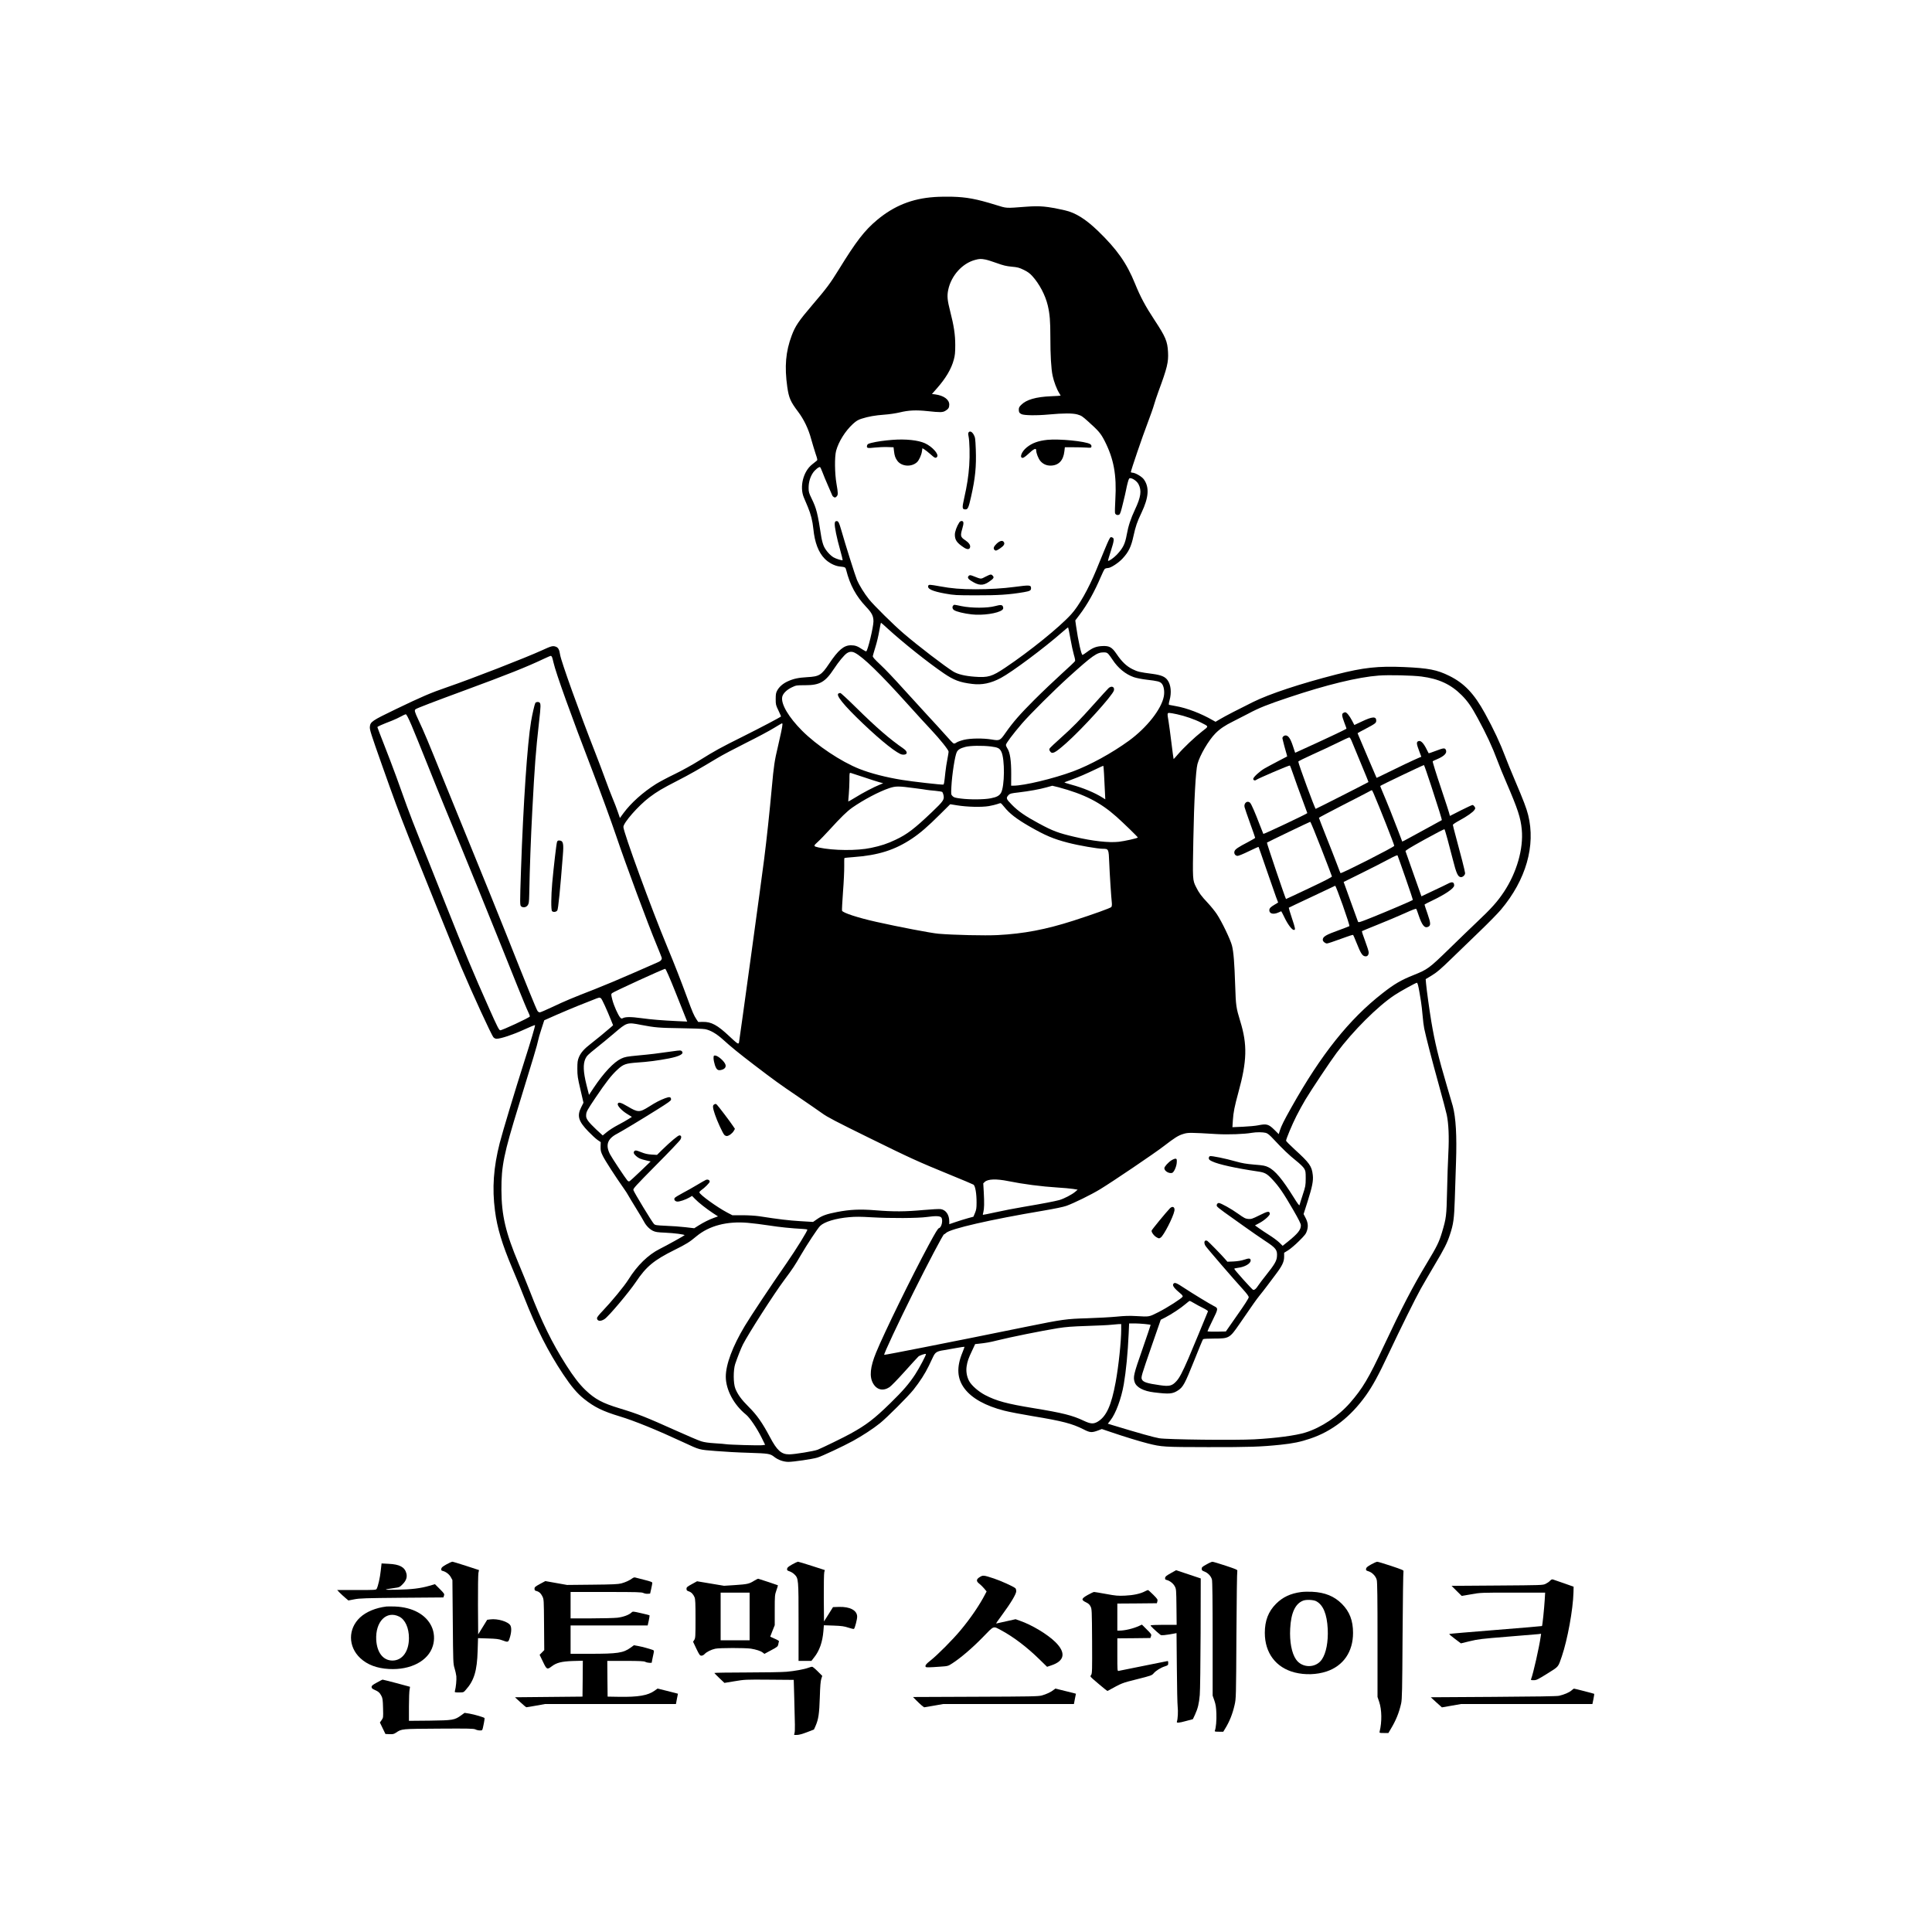 <?xml version="1.0" standalone="no"?>
<!DOCTYPE svg PUBLIC "-//W3C//DTD SVG 20010904//EN"
 "http://www.w3.org/TR/2001/REC-SVG-20010904/DTD/svg10.dtd">
<svg version="1.0" xmlns="http://www.w3.org/2000/svg"
 width="3000pt" height="3000pt" viewBox="0 0 3000 3000"
 preserveAspectRatio="xMidYMid meet">

<g transform="translate(0,3000) scale(0.1,-0.1)"
fill="#000000" stroke="none">
<path d="M14505 26940 c-344 -24 -622 -136 -885 -355 -196 -164 -325 -331
-595 -770 -138 -223 -186 -287 -413 -553 -211 -247 -263 -325 -318 -471 -94
-250 -114 -483 -69 -801 25 -170 49 -226 169 -385 88 -117 159 -263 201 -420
20 -71 51 -174 69 -229 31 -90 32 -99 17 -111 -9 -7 -41 -33 -71 -57 -138
-109 -197 -348 -128 -513 14 -33 42 -99 62 -147 47 -113 73 -215 86 -343 21
-210 79 -362 175 -460 61 -63 154 -112 230 -121 92 -10 93 -11 105 -57 59
-233 153 -405 310 -571 89 -94 113 -142 113 -226 -1 -88 -87 -449 -112 -464
-4 -3 -31 11 -60 30 -75 51 -112 64 -178 64 -110 0 -196 -73 -340 -288 -118
-176 -152 -197 -338 -207 -139 -8 -214 -24 -305 -66 -74 -34 -132 -85 -163
-144 -18 -32 -22 -57 -22 -130 0 -86 2 -94 43 -179 23 -49 41 -90 40 -91 -18
-17 -319 -175 -573 -302 -379 -189 -451 -229 -695 -381 -103 -65 -273 -159
-385 -213 -110 -53 -239 -122 -287 -152 -206 -130 -388 -293 -508 -455 l-54
-74 -32 94 c-17 51 -54 147 -82 213 -28 67 -80 202 -115 300 -36 99 -106 286
-157 415 -242 616 -526 1409 -542 1510 -13 86 -30 116 -72 130 -44 14 -67 8
-206 -56 -263 -120 -1088 -441 -1475 -574 -262 -90 -396 -148 -805 -345 -365
-176 -390 -193 -397 -272 -4 -43 17 -109 190 -598 193 -545 246 -688 410
-1105 139 -354 740 -1842 815 -2020 187 -440 473 -1063 505 -1098 11 -12 32
-22 46 -22 66 0 255 63 421 139 96 44 176 77 178 73 4 -13 -62 -237 -166 -562
-146 -458 -337 -1092 -382 -1267 -97 -382 -120 -701 -74 -1053 34 -267 110
-518 269 -895 54 -126 135 -324 180 -440 198 -503 374 -850 610 -1205 124
-186 217 -297 324 -382 162 -129 289 -191 556 -272 223 -67 579 -212 985 -401
261 -121 237 -115 500 -136 129 -11 363 -24 520 -28 304 -10 329 -13 393 -64
62 -48 143 -76 218 -77 79 0 373 43 449 66 72 21 404 177 556 260 148 82 314
190 419 275 108 87 435 414 519 519 100 126 181 252 238 370 27 58 60 125 71
149 31 63 59 80 162 95 50 8 141 24 204 36 62 11 115 19 117 17 2 -2 -12 -41
-31 -88 -95 -230 -84 -407 33 -562 115 -151 323 -267 616 -342 74 -19 272 -57
441 -85 462 -76 614 -116 790 -205 101 -52 127 -54 227 -17 l57 22 148 -50
c196 -67 444 -143 568 -174 216 -54 241 -56 935 -57 641 -1 817 5 1125 37 192
20 309 44 459 95 337 112 625 335 863 667 106 148 199 319 354 649 185 392
417 861 499 1008 34 61 129 224 211 363 159 267 199 346 243 479 55 164 66
248 76 548 5 154 14 415 19 580 14 410 -2 687 -50 870 -6 22 -47 162 -91 310
-134 454 -188 679 -243 1005 -28 169 -72 484 -81 585 l-6 71 96 58 c79 48 134
95 304 260 114 110 315 305 446 431 132 127 277 275 323 330 389 462 541 995
422 1470 -27 107 -70 220 -204 535 -62 146 -129 310 -149 365 -79 210 -183
434 -319 680 -168 306 -320 465 -552 580 -192 95 -322 120 -704 137 -403 17
-628 -7 -1051 -115 -564 -145 -1031 -299 -1295 -429 -207 -102 -439 -222 -505
-262 l-75 -44 -43 24 c-181 105 -403 190 -572 219 -52 9 -100 18 -106 20 -8 2
-6 24 7 72 33 117 21 240 -31 311 -39 55 -101 80 -234 98 -201 26 -230 33
-311 73 -93 46 -165 115 -247 236 -73 107 -112 128 -223 123 -94 -5 -149 -27
-237 -93 -33 -25 -64 -45 -69 -45 -18 0 -67 220 -100 450 l-12 86 64 84 c122
160 233 359 334 596 25 60 53 115 62 122 9 6 31 12 49 12 41 0 163 79 226 148
93 100 133 182 169 350 33 149 55 216 125 362 113 238 123 395 35 517 -31 43
-134 103 -178 103 -12 0 -23 5 -23 10 0 24 183 561 258 755 44 116 90 246 102
290 12 44 44 139 70 210 134 362 156 453 147 609 -9 168 -38 235 -211 498
-139 211 -218 358 -302 565 -128 316 -279 531 -573 815 -191 185 -351 285
-516 322 -283 63 -381 72 -600 56 -331 -25 -294 -27 -477 29 -297 92 -449 120
-673 126 -88 2 -214 0 -280 -5z m795 -970 c29 -5 108 -30 177 -55 100 -36 147
-48 232 -56 92 -8 117 -15 187 -49 60 -29 96 -55 132 -95 111 -122 204 -298
242 -459 31 -133 40 -238 40 -491 0 -284 12 -490 35 -599 19 -90 63 -207 100
-266 14 -22 25 -41 25 -43 0 -2 -69 -7 -152 -10 -233 -10 -381 -53 -461 -134
-29 -28 -37 -44 -37 -72 0 -42 7 -53 40 -71 39 -21 235 -24 428 -6 225 21 372
21 443 0 63 -19 72 -25 164 -107 165 -148 198 -187 257 -302 143 -280 189
-531 167 -911 -6 -103 -8 -197 -5 -210 7 -27 38 -39 65 -25 15 8 28 49 59 178
23 93 44 184 47 203 14 76 38 166 48 178 22 27 117 -29 146 -87 51 -98 37
-198 -54 -391 -67 -143 -105 -257 -129 -392 -26 -145 -58 -209 -155 -312 -49
-51 -126 -104 -136 -94 -2 2 18 73 46 158 51 160 54 194 18 205 -37 12 -22 41
-246 -505 -121 -294 -270 -558 -390 -689 -180 -199 -645 -575 -1023 -828 -207
-139 -267 -157 -477 -141 -149 11 -260 38 -330 80 -126 77 -545 397 -773 593
-147 125 -460 434 -537 530 -72 90 -151 217 -187 303 -26 61 -181 553 -240
761 -39 135 -49 153 -80 149 -16 -2 -22 -11 -24 -36 -5 -48 31 -226 83 -408
24 -87 42 -160 40 -162 -8 -9 -101 20 -141 43 -56 33 -121 107 -151 172 -14
30 -32 96 -40 146 -57 371 -75 442 -151 597 -41 85 -46 102 -46 165 0 85 23
166 66 231 32 48 93 97 111 91 5 -1 22 -36 37 -77 15 -41 54 -136 87 -210 33
-74 62 -143 66 -152 3 -9 15 -22 26 -28 17 -8 24 -7 41 10 25 25 25 49 -1 197
-28 160 -31 419 -6 513 39 143 142 308 262 418 52 47 79 63 132 80 110 35 209
52 353 63 77 5 180 21 240 35 140 34 253 39 434 20 198 -21 233 -21 276 5 48
30 59 48 60 96 0 79 -85 141 -219 159 l-50 6 72 82 c142 160 229 306 268 453
17 62 22 107 22 223 0 164 -21 302 -79 527 -44 173 -50 237 -30 333 46 220
218 411 417 464 66 18 91 19 159 6z m-1515 -5732 c241 -220 625 -526 870 -693
157 -107 250 -142 442 -165 152 -19 289 10 443 92 172 91 677 468 953 711 49
44 91 77 93 74 3 -3 19 -81 35 -173 16 -93 41 -206 54 -251 14 -44 22 -88 19
-97 -3 -9 -97 -98 -208 -198 -110 -100 -303 -283 -427 -407 -221 -221 -329
-345 -442 -506 -88 -127 -93 -129 -218 -108 -135 22 -327 20 -432 -5 -48 -12
-100 -31 -115 -42 -17 -13 -35 -18 -45 -14 -9 3 -65 61 -123 128 -59 66 -190
211 -293 321 -102 110 -277 302 -388 425 -111 124 -258 279 -328 344 -100 94
-126 124 -122 140 2 12 21 75 41 141 21 66 47 177 59 248 12 70 24 127 27 127
3 0 50 -41 105 -92z m-512 -374 c127 -64 395 -324 813 -789 149 -165 317 -350
375 -410 135 -144 269 -311 269 -337 0 -11 -9 -63 -19 -116 -11 -54 -25 -144
-31 -202 -19 -178 -21 -188 -33 -193 -16 -6 -479 46 -642 73 -248 40 -489 102
-662 171 -284 113 -659 363 -889 593 -207 208 -329 413 -308 523 10 53 68 111
149 150 68 32 72 33 205 33 230 0 313 47 450 255 73 111 157 212 199 241 42
28 79 30 124 8z m3939 -21 c14 -16 42 -54 62 -85 86 -132 203 -228 332 -273
41 -14 126 -31 205 -40 164 -19 199 -28 227 -58 34 -36 48 -122 34 -199 -36
-198 -263 -486 -542 -690 -266 -193 -601 -377 -870 -477 -304 -112 -758 -221
-923 -221 l-36 0 1 178 c1 205 -18 339 -58 398 -13 19 -24 45 -24 57 0 24 108
168 249 332 122 142 502 520 731 727 366 330 433 378 536 378 42 0 54 -4 76
-27z m-8641 -44 c4 -8 15 -47 24 -88 37 -163 271 -815 610 -1696 122 -319 286
-768 364 -998 146 -433 493 -1368 624 -1682 41 -99 77 -190 81 -203 9 -28 -12
-55 -57 -73 -18 -7 -189 -82 -381 -167 -192 -85 -462 -198 -600 -252 -360
-140 -459 -182 -658 -276 -97 -46 -186 -84 -197 -84 -11 0 -27 10 -35 23 -19
29 -176 413 -479 1177 -135 338 -361 896 -502 1240 -141 344 -355 868 -475
1165 -236 585 -307 756 -394 939 -58 124 -64 147 -43 163 19 16 284 117 762
293 671 247 963 364 1225 488 58 28 109 49 114 48 5 -1 13 -9 17 -17z m13502
-304 c270 -35 456 -122 623 -289 92 -92 153 -179 246 -351 140 -257 229 -449
312 -671 24 -67 87 -220 139 -340 176 -409 220 -543 237 -726 28 -297 -78
-667 -277 -967 -103 -155 -199 -261 -424 -473 -84 -80 -278 -266 -429 -414
-306 -298 -331 -317 -548 -404 -198 -79 -301 -139 -487 -285 -516 -403 -950
-947 -1412 -1770 -116 -206 -156 -287 -179 -358 l-18 -58 -65 65 c-93 91 -121
99 -256 72 -38 -8 -144 -18 -234 -22 l-164 -7 7 109 c8 123 26 212 85 429 135
489 142 744 29 1109 -63 207 -68 237 -78 551 -12 362 -25 523 -50 622 -24 94
-159 375 -236 490 -30 45 -94 124 -142 175 -97 103 -135 154 -179 243 -55 109
-55 110 -43 730 11 608 37 1077 64 1180 37 138 175 373 281 479 70 70 149 123
271 183 55 27 160 81 234 120 172 92 301 143 630 253 590 198 1078 316 1400
340 156 12 523 3 663 -15z m-3796 -586 c121 -26 274 -79 372 -129 126 -64 125
-54 16 -138 -116 -91 -288 -254 -374 -355 -36 -42 -66 -75 -67 -74 -2 1 -17
115 -34 252 -17 138 -37 288 -45 335 -21 120 -20 130 10 130 14 0 69 -9 122
-21z m-11887 -171 c40 -95 149 -362 241 -593 92 -231 217 -541 279 -690 272
-654 776 -1895 1119 -2754 78 -194 155 -380 172 -413 17 -33 28 -65 26 -72 -7
-19 -435 -218 -460 -214 -18 2 -46 56 -169 333 -255 573 -379 870 -677 1620
-159 402 -344 863 -409 1025 -66 162 -153 390 -195 505 -42 116 -115 318 -162
450 -48 132 -134 358 -191 502 -57 145 -104 267 -104 272 0 9 67 39 225 100
44 17 107 47 140 65 33 19 67 34 75 35 11 1 38 -51 90 -171z m5760 15 c0 -30
-29 -170 -70 -343 -52 -217 -65 -302 -95 -635 -35 -384 -79 -798 -120 -1120
-36 -289 -382 -2805 -390 -2843 -8 -32 -24 -21 -152 99 -183 172 -278 224
-410 221 l-71 -1 -25 37 c-43 65 -63 112 -142 327 -106 288 -195 516 -315 805
-246 591 -680 1780 -680 1859 1 67 233 331 405 461 122 91 191 132 428 254
194 99 334 179 627 355 74 45 275 151 445 236 171 85 364 188 430 229 66 40
123 74 128 75 4 0 7 -7 7 -16z m3235 -344 c111 -14 137 -27 164 -82 56 -116
52 -539 -6 -639 -26 -44 -66 -66 -159 -84 -99 -20 -323 -22 -463 -4 -88 11
-109 17 -129 37 -25 25 -25 27 -19 147 10 190 55 482 84 538 19 38 54 59 132
80 78 20 261 23 396 7z m1758 -421 c4 -68 10 -185 13 -262 l7 -138 -40 25
c-125 79 -306 154 -488 203 -66 17 -113 34 -105 37 8 3 60 23 115 43 110 40
216 86 375 162 58 28 108 51 111 51 3 1 9 -54 12 -121z m-3728 -57 c99 -34
207 -68 239 -77 l60 -16 -55 -23 c-92 -37 -269 -130 -379 -199 -58 -35 -106
-63 -108 -62 -1 2 2 52 8 112 5 60 10 160 10 223 0 113 0 113 23 108 12 -3
103 -33 202 -66z m3020 -155 c402 -108 648 -233 900 -457 110 -98 338 -319
333 -324 -12 -13 -206 -56 -294 -66 -156 -18 -411 11 -691 77 -251 59 -331 89
-547 205 -214 115 -327 193 -424 293 -91 92 -95 105 -48 154 19 19 41 25 151
37 167 20 328 49 435 79 47 13 87 24 90 25 3 0 46 -10 95 -23z m-2230 -15 c88
-11 171 -23 185 -26 14 -3 72 -9 129 -14 57 -5 108 -14 113 -19 5 -5 13 -26
18 -46 16 -72 1 -94 -178 -265 -272 -259 -385 -346 -566 -431 -127 -61 -228
-94 -381 -126 -215 -46 -583 -43 -812 6 -85 19 -85 24 -16 86 34 30 120 119
191 197 167 184 266 280 344 335 180 125 419 251 577 304 101 33 142 33 396
-1z m1388 -290 c82 -103 191 -188 395 -305 246 -141 369 -193 597 -252 165
-43 461 -94 542 -94 87 0 89 -4 97 -215 6 -163 31 -546 41 -631 2 -24 -1 -48
-8 -58 -12 -16 -281 -113 -592 -213 -428 -137 -768 -202 -1175 -223 -193 -10
-687 1 -917 21 -110 9 -618 106 -969 185 -282 63 -518 140 -529 173 -3 9 4
141 15 292 12 150 20 329 19 397 -1 67 0 125 3 128 3 3 66 10 139 15 386 28
643 109 910 287 129 87 240 182 439 380 l155 154 105 -17 c157 -26 385 -31
495 -12 50 9 108 23 130 31 22 8 45 15 51 15 6 1 32 -25 57 -58z m-5103 -2881
c80 -201 154 -385 163 -409 l18 -44 -153 7 c-235 11 -398 24 -567 47 -154 21
-241 21 -282 -2 -16 -8 -24 -6 -40 13 -34 41 -96 180 -120 271 -21 82 -21 89
-6 105 21 21 806 381 826 378 10 -1 68 -133 161 -366z m11529 113 c6 -21 14
-65 20 -98 5 -33 16 -100 25 -150 8 -49 20 -150 26 -224 6 -74 17 -164 25
-201 28 -134 118 -483 226 -872 60 -218 116 -428 124 -468 29 -140 38 -342 25
-592 -7 -128 -16 -395 -20 -593 -9 -391 -12 -417 -80 -645 -44 -146 -77 -214
-232 -471 -218 -361 -392 -696 -673 -1294 -233 -498 -326 -654 -523 -880 -179
-205 -448 -384 -691 -459 -150 -47 -461 -88 -796 -106 -293 -16 -1349 -4
-1475 17 -79 13 -308 77 -727 204 l-71 22 40 51 c82 103 169 336 208 561 35
203 63 491 76 788 l7 157 91 0 c83 -1 234 -15 243 -23 1 -2 -56 -171 -127
-376 -137 -391 -147 -434 -121 -513 27 -81 138 -140 303 -159 238 -29 286 -24
372 32 78 52 105 103 246 454 72 182 136 335 141 340 6 6 79 10 177 10 226 0
237 7 385 221 219 319 265 384 314 445 29 35 83 105 120 154 37 50 98 131 135
180 97 128 128 193 128 270 l0 62 63 39 c34 21 110 85 168 143 93 92 109 113
124 162 22 70 15 128 -25 203 l-28 54 64 201 c71 224 89 317 79 404 -15 140
-50 188 -284 401 -72 66 -131 126 -131 133 0 27 94 252 161 384 38 75 101 190
140 255 90 150 389 599 483 724 255 342 637 723 899 897 86 58 330 192 349
193 4 0 12 -17 17 -37z m-12687 -205 c16 -12 93 -181 159 -346 l29 -72 -32
-29 c-85 -74 -242 -203 -314 -258 -103 -79 -157 -140 -186 -212 -19 -47 -23
-75 -23 -176 0 -108 5 -141 48 -324 l47 -204 -35 -70 c-68 -135 -44 -217 111
-377 52 -54 117 -114 144 -132 l48 -33 -2 -70 c-1 -62 3 -79 35 -145 34 -70
199 -326 323 -501 29 -41 62 -91 71 -110 10 -19 64 -108 120 -199 56 -91 112
-184 124 -208 32 -62 85 -117 139 -144 40 -19 69 -24 192 -29 140 -6 300 -27
300 -39 0 -5 -280 -161 -385 -213 -180 -90 -351 -257 -486 -474 -66 -106 -264
-345 -406 -494 -47 -48 -83 -94 -83 -105 0 -50 56 -58 118 -16 64 42 381 419
487 577 160 239 280 338 601 497 183 91 231 121 337 210 198 165 474 238 799
210 79 -7 227 -25 329 -41 166 -26 342 -44 526 -54 35 -2 65 -6 69 -10 10 -10
-168 -299 -326 -527 -244 -351 -552 -815 -645 -970 -190 -317 -295 -598 -295
-788 1 -203 125 -435 313 -587 60 -48 171 -213 244 -360 l54 -110 -43 -6 c-44
-7 -523 7 -568 16 -14 3 -90 9 -170 14 -98 6 -167 16 -213 31 -37 11 -207 84
-379 161 -479 215 -596 262 -886 350 -268 81 -383 143 -531 284 -96 92 -186
209 -301 390 -219 344 -376 665 -568 1160 -39 99 -114 284 -167 410 -205 488
-267 751 -269 1150 -1 370 37 559 268 1307 216 699 294 962 301 1008 4 25 27
106 52 181 l44 136 187 83 c103 45 255 109 337 142 83 32 188 74 235 93 96 39
100 40 122 23z m625 -413 c214 -41 276 -46 613 -51 179 -2 350 -9 380 -15 84
-17 175 -70 275 -160 124 -113 256 -220 485 -395 324 -247 385 -291 681 -492
156 -106 326 -224 378 -261 76 -56 215 -128 715 -374 662 -326 766 -373 1281
-584 182 -74 340 -141 351 -148 28 -18 49 -140 48 -280 0 -83 -4 -110 -24
-159 l-25 -59 -85 -23 c-47 -13 -131 -39 -187 -58 l-103 -35 0 42 c0 104 -52
180 -133 192 -23 4 -144 -3 -269 -14 -276 -26 -467 -27 -746 -4 -239 19 -394
12 -595 -27 -159 -31 -229 -55 -304 -107 l-68 -47 -200 12 c-179 11 -324 28
-640 77 -58 8 -166 15 -257 15 l-156 0 -79 41 c-163 86 -433 282 -433 314 0 8
12 22 26 32 55 37 134 117 134 134 0 26 -29 39 -59 28 -13 -6 -74 -40 -135
-77 -61 -37 -162 -94 -225 -127 -63 -33 -119 -68 -125 -77 -15 -25 4 -52 39
-56 32 -4 131 29 191 64 l40 24 45 -46 c55 -58 181 -156 281 -222 l77 -50 -62
-22 c-78 -28 -163 -71 -244 -122 l-63 -40 -137 16 c-76 9 -212 19 -302 22
-147 7 -166 9 -186 28 -28 26 -311 493 -320 527 -6 22 31 62 353 388 198 199
368 377 377 396 21 37 15 65 -15 65 -22 0 -138 -97 -267 -223 l-81 -80 -84 5
c-63 4 -103 13 -165 38 -68 27 -85 30 -98 20 -24 -20 -18 -46 21 -80 43 -37
66 -47 158 -69 l69 -16 -156 -150 c-86 -82 -163 -153 -172 -157 -10 -6 -21 -2
-35 14 -29 33 -244 356 -268 405 -73 142 -40 239 106 316 83 44 356 208 634
382 164 103 208 134 208 151 0 42 -22 47 -92 21 -84 -32 -144 -63 -251 -131
-147 -92 -170 -92 -332 4 -106 63 -146 73 -153 37 -6 -29 63 -103 144 -153
l76 -47 -54 -34 c-29 -19 -102 -60 -161 -91 -60 -31 -138 -81 -173 -110 l-65
-53 -99 91 c-54 50 -113 112 -130 138 -27 41 -31 54 -28 97 4 45 18 71 145
260 165 244 245 348 343 438 89 82 126 95 305 108 168 11 320 31 488 63 173
34 244 73 204 113 -15 15 -27 15 -139 -1 -237 -34 -344 -47 -540 -65 -177 -17
-204 -22 -262 -49 -114 -53 -271 -220 -425 -450 l-75 -113 -40 158 c-49 199
-54 316 -17 401 21 46 41 66 165 165 77 61 202 164 277 228 206 177 207 177
426 134z m9698 -1676 c31 -9 59 -32 125 -103 134 -144 237 -243 345 -329 57
-45 111 -97 125 -121 23 -38 25 -51 25 -156 -1 -109 -3 -122 -47 -255 -25 -77
-48 -148 -49 -158 -3 -13 -32 26 -87 115 -181 290 -291 421 -396 473 -50 24
-77 30 -219 41 -128 11 -188 21 -287 49 -161 46 -381 91 -403 82 -10 -4 -17
-17 -17 -31 0 -20 10 -30 53 -50 94 -46 366 -106 705 -156 113 -16 144 -33
232 -127 100 -108 167 -205 319 -467 89 -154 121 -219 121 -243 0 -70 -48
-129 -204 -255 l-79 -63 -52 51 c-29 28 -99 80 -155 115 -56 35 -129 84 -162
108 l-61 43 69 37 c80 42 167 121 162 146 -8 43 -31 39 -159 -25 -113 -56
-129 -61 -175 -58 -45 4 -65 14 -160 82 -104 75 -268 166 -298 166 -23 0 -40
-28 -30 -50 5 -10 56 -52 114 -93 58 -40 194 -137 303 -216 109 -78 256 -180
326 -226 176 -115 198 -143 189 -250 -6 -67 -40 -124 -167 -283 -51 -64 -109
-140 -127 -168 -30 -46 -50 -64 -74 -64 -13 0 -301 321 -295 329 2 5 30 11 61
15 102 12 194 65 194 113 0 35 -25 39 -99 13 -44 -15 -98 -24 -164 -28 l-98
-4 -32 37 c-58 68 -262 276 -279 286 -44 24 -62 -22 -30 -76 21 -34 437 -517
580 -673 63 -70 92 -109 92 -126 0 -15 -66 -119 -178 -277 l-177 -254 -143 -3
c-85 -1 -142 1 -142 7 0 5 36 82 80 172 89 181 89 184 17 220 -68 35 -323 190
-455 277 -126 83 -150 93 -171 68 -22 -27 9 -69 122 -163 15 -13 24 -29 21
-37 -10 -25 -237 -171 -378 -242 -148 -74 -134 -72 -341 -60 -107 6 -180 4
-310 -9 -93 -9 -298 -20 -455 -25 -321 -9 -385 -18 -935 -130 -773 -157 -1025
-208 -1594 -320 -337 -67 -617 -120 -621 -118 -13 5 220 501 455 973 219 440
465 908 474 899 2 -2 17 7 31 21 68 65 691 208 1505 345 183 31 318 59 365 76
116 42 382 172 520 256 184 111 851 562 990 670 173 133 225 166 304 190 75
23 103 23 521 -2 176 -10 426 -1 545 20 68 12 170 11 215 -1z m-4000 -749
c231 -47 514 -84 770 -100 88 -5 193 -15 234 -21 l75 -12 -38 -33 c-49 -42
-175 -108 -246 -128 -72 -20 -260 -56 -555 -106 -132 -22 -328 -60 -435 -84
-107 -23 -196 -42 -198 -40 -2 1 1 19 7 40 14 55 16 146 7 309 l-8 140 24 23
c49 45 179 49 363 12z m-1038 -566 c29 -39 4 -154 -36 -164 -17 -4 -54 -65
-162 -265 -264 -491 -688 -1357 -815 -1667 -92 -223 -107 -374 -47 -479 58
-102 156 -124 256 -58 25 17 131 126 235 242 105 117 200 221 213 233 22 19
108 48 117 39 8 -8 -102 -217 -166 -315 -95 -146 -193 -259 -391 -452 -248
-242 -369 -334 -611 -468 -104 -58 -437 -220 -513 -251 -56 -22 -357 -72 -442
-72 -122 -1 -190 60 -301 271 -117 220 -201 340 -326 464 -115 115 -173 194
-210 287 -32 81 -33 286 -2 381 34 101 89 241 119 301 86 169 480 784 644
1004 129 173 164 226 256 385 98 168 259 412 299 453 66 65 243 119 453 137
98 9 179 8 348 -2 292 -17 716 -15 860 5 136 19 203 16 222 -9z m3922 -1328
c31 -19 94 -53 139 -75 50 -25 82 -47 79 -54 -31 -79 -255 -617 -304 -732 -94
-216 -138 -300 -186 -352 -67 -74 -111 -84 -259 -62 -200 28 -261 49 -278 93
-13 34 -5 60 151 511 l143 412 71 36 c98 51 239 144 310 205 33 29 64 52 69
52 4 0 34 -15 65 -34z m-1129 -409 c0 -183 -40 -567 -86 -817 -67 -366 -145
-537 -281 -617 -64 -37 -109 -34 -213 15 -176 84 -327 122 -785 197 -411 67
-572 111 -749 203 -104 55 -210 148 -248 218 -36 68 -50 152 -38 229 12 78 27
121 86 245 l46 99 57 6 c106 11 176 23 281 50 217 54 689 149 946 191 127 20
219 27 459 35 165 5 332 13 370 18 39 4 89 9 113 10 l42 1 0 -83z"/>
<path d="M15041 23287 c-8 -11 -9 -27 -2 -58 17 -80 22 -302 11 -458 -12 -169
-33 -306 -79 -510 -34 -150 -31 -171 20 -171 38 0 49 25 88 198 65 287 83 467
73 737 -7 167 -9 183 -32 225 -27 47 -58 62 -79 37z"/>
<path d="M13859 23170 c-128 -10 -243 -26 -327 -47 -52 -13 -63 -20 -68 -40
-11 -42 5 -46 118 -33 56 6 146 10 198 8 l95 -3 7 -60 c8 -72 21 -109 54 -153
67 -87 218 -97 303 -19 32 30 69 111 77 169 l7 48 30 -18 c16 -9 58 -43 94
-74 67 -61 83 -68 104 -42 32 39 -73 158 -188 211 -104 48 -299 69 -504 53z"/>
<path d="M16262 23170 c-141 -15 -237 -50 -320 -118 -80 -65 -116 -162 -61
-162 11 0 46 24 77 53 96 90 132 107 132 63 0 -42 32 -123 62 -161 41 -50 96
-75 160 -75 126 1 200 78 216 225 l7 60 130 0 c72 0 164 -2 205 -5 71 -5 75
-4 78 17 2 14 -5 27 -20 37 -69 44 -481 85 -666 66z"/>
<path d="M14896 21888 c-40 -62 -70 -145 -69 -193 1 -80 31 -124 136 -194 54
-37 91 -36 100 0 9 34 -17 72 -77 112 -71 47 -76 66 -44 176 27 91 24 121 -12
121 -11 0 -26 -10 -34 -22z"/>
<path d="M15475 21557 c-45 -44 -55 -73 -33 -95 18 -18 30 -15 82 19 61 41 81
70 66 98 -19 36 -63 27 -115 -22z"/>
<path d="M15303 21045 c-78 -40 -60 -41 -194 11 -39 15 -50 16 -63 5 -28 -23
-18 -48 32 -79 118 -77 186 -80 279 -16 73 50 83 67 59 93 -25 28 -30 27 -113
-14z"/>
<path d="M14414 20905 c-19 -48 62 -86 262 -122 142 -25 166 -27 484 -27 339
-1 509 10 739 49 92 16 111 26 111 60 0 52 -18 53 -260 21 -173 -23 -383 -36
-600 -36 -228 0 -374 12 -557 46 -155 28 -172 29 -179 9z"/>
<path d="M14802 20598 c-20 -20 -14 -55 13 -72 36 -24 155 -53 272 -66 168
-20 408 15 474 68 17 14 20 25 15 45 -9 37 -34 40 -127 15 -117 -32 -363 -32
-519 0 -124 26 -113 25 -128 10z"/>
<path d="M13023 19233 c-54 -21 74 -180 381 -472 289 -275 534 -469 606 -478
81 -11 94 41 23 90 -215 148 -422 327 -739 639 -127 126 -238 228 -245 227 -8
0 -20 -3 -26 -6z"/>
<path d="M17212 19313 c-16 -15 -110 -118 -208 -228 -246 -275 -343 -374 -532
-543 -90 -80 -168 -154 -173 -164 -8 -14 -6 -26 6 -44 33 -50 75 -29 250 126
254 225 722 742 742 819 14 57 -39 78 -85 34z"/>
<path d="M8312 19083 c-12 -23 -47 -175 -66 -288 -57 -336 -121 -1276 -156
-2305 -18 -538 -18 -549 5 -566 30 -22 75 -14 99 19 18 25 21 44 24 170 8 428
25 874 47 1292 38 719 53 915 105 1382 29 252 29 289 6 305 -20 14 -55 8 -64
-9z"/>
<path d="M8650 16928 c-10 -25 -50 -365 -75 -638 -18 -204 -20 -421 -3 -438
20 -20 66 -14 82 11 14 20 45 325 86 857 15 179 5 223 -47 228 -26 3 -35 -1
-43 -20z"/>
<path d="M20858 18929 c-26 -15 -22 -46 17 -150 20 -50 34 -93 33 -94 -16 -14
-338 -166 -735 -346 l-62 -28 -36 108 c-37 113 -71 161 -112 161 -28 0 -55
-27 -49 -49 3 -9 10 -36 15 -61 6 -25 21 -83 35 -130 14 -46 24 -85 23 -86 -1
0 -65 -33 -142 -74 -77 -40 -171 -91 -210 -113 -76 -44 -175 -136 -175 -162 0
-20 26 -31 43 -17 29 23 520 233 526 225 5 -4 29 -71 56 -148 26 -77 85 -241
131 -363 46 -123 84 -226 84 -228 0 -10 -678 -330 -683 -323 -2 2 -27 67 -57
144 -72 189 -127 315 -147 337 -40 45 -102 0 -88 -64 4 -18 43 -131 86 -251
44 -120 79 -222 79 -227 0 -4 -49 -33 -110 -65 -152 -79 -199 -111 -210 -141
-14 -36 10 -74 48 -74 15 0 93 32 174 72 81 39 149 70 151 67 2 -2 56 -157
120 -344 64 -187 132 -380 150 -430 l34 -89 -56 -34 c-63 -37 -81 -56 -81 -87
0 -53 63 -69 139 -35 24 11 45 20 46 20 2 0 24 -42 48 -92 51 -108 118 -198
147 -198 29 0 26 17 -31 188 -28 84 -49 155 -47 157 2 2 163 79 358 170 195
92 358 169 362 171 12 8 233 -616 221 -627 -5 -3 -73 -30 -153 -59 -217 -78
-260 -104 -260 -154 0 -24 37 -56 65 -56 14 0 109 32 212 70 103 39 190 67
194 63 4 -5 26 -54 48 -111 74 -186 98 -222 149 -222 28 0 46 26 45 63 -1 18
-26 97 -56 177 -31 80 -52 148 -49 151 4 3 116 50 249 103 133 53 320 132 415
175 119 54 175 75 180 67 4 -6 20 -47 34 -91 54 -162 94 -212 149 -187 44 20
43 54 -8 202 -26 74 -47 138 -47 143 0 4 51 31 113 60 208 99 347 193 347 237
0 55 -30 63 -95 29 -22 -12 -124 -61 -227 -109 l-186 -88 -121 342 c-66 189
-123 349 -126 358 -5 11 67 55 296 182 166 92 305 164 309 159 8 -8 74 -250
129 -468 55 -220 81 -275 128 -275 29 0 63 33 63 62 0 23 -71 301 -146 575
-24 88 -44 167 -44 175 0 7 46 38 102 68 118 64 210 128 234 165 15 23 15 27
0 50 -9 14 -23 25 -31 25 -9 0 -88 -37 -178 -82 -89 -46 -165 -84 -169 -86 -5
-2 -8 4 -8 14 0 10 -61 200 -136 422 -75 222 -132 407 -127 411 4 4 33 18 63
30 117 49 164 98 141 147 -15 33 -35 31 -158 -16 -59 -22 -107 -39 -108 -37
-2 1 -15 27 -30 57 -54 109 -97 150 -136 129 -27 -14 -23 -44 20 -157 l31 -83
-36 -15 c-81 -34 -322 -148 -484 -229 -95 -47 -173 -85 -175 -83 -2 2 -60 138
-130 303 -70 165 -136 320 -146 344 -10 24 -19 45 -19 46 0 2 57 33 128 70
148 78 162 89 162 125 0 68 -59 65 -223 -13 l-117 -55 -36 69 c-40 76 -84 129
-106 129 -7 0 -21 -5 -30 -11z m141 -461 c18 -46 82 -201 143 -346 61 -145
109 -264 107 -266 -13 -10 -812 -416 -819 -416 -12 0 -270 700 -270 734 0 6
98 55 218 109 119 53 294 135 387 181 94 47 177 85 186 85 11 1 26 -25 48 -81z
m1224 -670 c115 -351 170 -528 165 -533 -2 -2 -88 -49 -193 -106 -104 -56
-241 -131 -304 -166 -63 -35 -115 -62 -117 -61 -1 2 -29 75 -62 163 -59 158
-175 449 -246 614 -20 46 -35 85 -33 87 13 13 663 323 678 324 4 0 54 -145
112 -322z m-894 -118 c96 -223 321 -794 321 -814 0 -18 -823 -436 -835 -424
-2 1 -28 68 -58 148 -30 80 -105 271 -166 424 -61 154 -111 283 -111 287 0 4
159 88 353 188 193 99 377 193 407 210 30 17 58 31 61 31 4 0 16 -22 28 -50z
m-812 -857 c89 -230 164 -424 165 -432 2 -10 -108 -67 -352 -182 -195 -93
-358 -168 -361 -169 -7 0 -302 870 -296 876 7 7 662 322 672 323 6 1 83 -187
172 -416z m1308 -456 c65 -185 116 -339 113 -342 -10 -10 -398 -176 -623 -266
-196 -79 -221 -87 -228 -71 -4 9 -56 152 -115 317 l-108 300 275 136 c152 75
339 171 416 212 95 51 142 72 146 64 4 -7 59 -164 124 -350z"/>
<path d="M11080 13567 c0 -24 10 -71 21 -106 26 -75 48 -90 109 -72 44 13 65
41 56 76 -13 52 -118 145 -163 145 -21 0 -23 -5 -23 -43z"/>
<path d="M11088 12849 c-25 -14 -22 -48 13 -153 33 -100 120 -290 146 -318 9
-10 26 -18 38 -18 31 0 85 39 108 78 l19 33 -28 42 c-45 69 -237 321 -253 334
-19 15 -21 15 -43 2z"/>
<path d="M18189 11982 c-50 -32 -109 -98 -109 -122 0 -43 70 -86 120 -73 29 8
72 104 73 168 2 43 -1 50 -18 53 -11 1 -41 -10 -66 -26z"/>
<path d="M18167 11238 c-60 -62 -282 -332 -285 -347 -4 -26 39 -84 80 -105 34
-19 37 -19 61 -3 47 31 194 317 213 415 11 58 -28 81 -69 40z"/>
<path d="M6930 5707 c-60 -34 -76 -48 -78 -69 -3 -21 2 -27 25 -32 48 -12 102
-54 125 -99 l23 -42 6 -650 c5 -629 6 -652 27 -718 12 -38 24 -94 28 -125 5
-52 -6 -172 -22 -229 -6 -22 -4 -23 64 -23 68 0 71 1 103 38 131 145 177 297
186 611 l6 194 156 -5 c128 -4 167 -9 216 -27 94 -35 97 -34 118 29 28 84 33
160 13 199 -32 60 -199 111 -315 95 l-46 -6 -70 -114 -70 -113 -3 457 c-1 251
2 476 7 499 l9 43 -199 65 c-110 36 -207 65 -217 65 -9 -1 -51 -20 -92 -43z"/>
<path d="M12300 5707 c-59 -34 -76 -48 -78 -68 -3 -22 3 -27 39 -39 24 -8 57
-29 75 -47 63 -63 64 -70 64 -740 l0 -603 100 0 100 0 41 53 c84 104 131 240
145 411 l7 89 151 -5 c128 -5 163 -10 230 -32 44 -15 82 -23 87 -19 15 16 49
147 49 189 0 98 -111 158 -286 152 l-89 -3 -70 -112 -70 -111 -3 365 c-1 204
2 380 7 399 l9 34 -202 65 c-111 36 -208 65 -216 65 -8 -1 -49 -20 -90 -43z"/>
<path d="M18733 5707 c-63 -34 -73 -44 -73 -67 0 -23 7 -30 45 -44 53 -21 100
-71 114 -123 7 -25 11 -335 11 -920 l0 -883 27 -77 c21 -63 27 -102 31 -200 4
-107 -6 -221 -24 -268 -5 -12 5 -15 62 -15 l69 0 26 43 c70 112 118 232 150
374 22 96 23 113 28 1083 3 542 9 992 14 1000 6 13 -27 27 -181 78 -103 34
-196 62 -207 61 -11 -1 -53 -19 -92 -42z"/>
<path d="M21290 5707 c-59 -34 -76 -48 -78 -68 -3 -22 2 -27 38 -38 57 -17
114 -76 128 -134 9 -33 12 -293 12 -931 l0 -886 26 -77 c41 -122 44 -309 7
-460 -5 -22 -3 -23 65 -23 l71 0 34 58 c83 137 131 255 164 402 14 66 17 193
22 1055 3 539 10 987 14 996 7 15 -20 26 -190 83 -109 36 -207 66 -218 65 -11
0 -54 -19 -95 -42z"/>
<path d="M5912 5609 c-11 -107 -41 -239 -63 -280 -9 -18 -28 -19 -311 -19
l-302 0 39 -41 c22 -22 61 -59 88 -81 l47 -40 93 18 c81 16 171 19 737 24
l645 5 9 28 c9 26 5 32 -65 103 l-75 75 -86 -25 c-138 -40 -276 -57 -503 -61
-214 -5 -226 1 -50 25 87 12 91 14 136 59 56 56 75 110 59 171 -26 97 -105
139 -274 147 l-111 6 -13 -114z"/>
<path d="M18179 5571 c-68 -38 -85 -51 -87 -73 -3 -21 2 -27 25 -32 48 -12
102 -54 125 -99 22 -40 23 -53 26 -319 l3 -278 -200 0 c-110 0 -202 -4 -205
-9 -5 -7 79 -87 154 -147 14 -11 64 -7 217 21 l32 6 5 -538 c2 -296 8 -569 13
-607 8 -67 2 -193 -12 -228 -10 -26 28 -23 148 10 l100 27 33 70 c44 96 62
170 74 305 6 64 11 489 13 962 l2 848 -191 64 -192 64 -83 -47z"/>
<path d="M15213 5511 c-56 -34 -57 -65 -5 -104 20 -16 54 -49 74 -73 l38 -46
-21 -40 c-85 -166 -226 -374 -383 -562 -118 -143 -360 -386 -468 -471 -54 -42
-77 -67 -77 -82 -1 -21 3 -23 52 -23 28 0 107 5 175 10 122 8 124 9 190 52
129 83 309 237 470 402 185 190 158 180 292 109 186 -100 396 -259 587 -446
l122 -119 65 22 c209 69 231 197 64 362 -121 120 -367 268 -551 331 l-67 24
-148 -33 c-81 -19 -150 -34 -154 -34 -4 0 34 56 85 124 139 188 227 333 227
377 0 20 -6 41 -13 47 -34 29 -228 116 -333 151 -161 53 -171 54 -221 22z"/>
<path d="M9819 5492 c-40 -31 -105 -61 -171 -79 -52 -13 -132 -17 -453 -20
l-390 -4 -169 30 -168 30 -84 -45 c-75 -41 -84 -49 -84 -74 0 -22 6 -29 26
-34 44 -11 72 -36 96 -84 23 -46 23 -53 26 -441 l3 -394 -36 -37 -36 -36 52
-107 c58 -123 65 -126 136 -72 75 57 154 77 331 83 l152 4 -2 -278 -3 -279
-524 -5 -525 -5 84 -77 c46 -43 88 -78 94 -78 6 0 74 11 150 25 l140 25 1016
0 1016 0 15 80 16 80 -36 10 c-20 5 -91 23 -158 40 l-123 30 -47 -34 c-103
-73 -253 -99 -553 -94 l-175 3 -3 278 -2 277 282 0 c227 -1 288 -4 308 -15 14
-8 42 -14 62 -15 l37 0 11 58 c7 31 15 74 20 95 7 34 6 39 -14 47 -50 18 -165
50 -227 61 l-65 12 -52 -38 c-115 -82 -200 -95 -634 -95 l-298 0 0 220 0 220
598 0 599 0 17 76 c9 42 14 79 12 82 -3 2 -63 18 -132 33 -127 29 -128 29
-148 10 -40 -38 -129 -70 -221 -81 -50 -5 -233 -10 -407 -10 l-318 0 0 205 0
205 550 0 c479 0 555 -2 581 -16 17 -8 47 -14 67 -12 l37 3 17 75 c9 41 17 82
17 91 1 13 -27 23 -126 48 -71 18 -135 34 -144 37 -9 2 -27 -4 -40 -14z"/>
<path d="M11710 5454 c-77 -48 -103 -54 -296 -67 l-171 -11 -210 35 -209 35
-82 -45 c-72 -39 -82 -48 -82 -72 0 -22 6 -30 34 -39 40 -13 70 -43 91 -92 12
-31 15 -89 15 -335 0 -276 -2 -300 -19 -327 l-19 -29 51 -108 c46 -95 55 -108
78 -108 15 -1 35 9 50 25 32 34 102 69 167 83 66 14 464 14 552 1 84 -14 152
-36 184 -61 l26 -20 104 56 c96 51 104 58 111 91 3 19 8 41 11 47 2 7 -25 24
-66 41 -38 17 -70 31 -70 33 0 2 16 42 35 90 l35 87 0 234 c0 227 1 236 26
308 15 41 25 76 23 78 -4 3 -282 96 -304 101 -5 2 -35 -12 -65 -31z m-70 -554
l0 -370 -225 0 -225 0 0 370 0 370 225 0 225 0 0 -370z"/>
<path d="M24069 5454 c-13 -15 -44 -36 -69 -48 -44 -21 -58 -21 -753 -26
l-707 -5 78 -78 79 -78 147 25 c145 26 155 26 648 26 l501 0 -7 -117 c-8 -132
-35 -395 -42 -402 -2 -2 -326 -30 -719 -61 -393 -31 -718 -59 -721 -62 -3 -4
36 -38 88 -76 l93 -70 140 34 c127 31 180 37 575 69 239 19 456 37 483 40 l47
6 -6 -43 c-24 -169 -116 -575 -149 -660 -6 -16 -1 -18 40 -18 43 0 63 10 211
102 182 114 167 96 226 268 88 258 174 727 181 993 l2 89 -150 53 c-82 29
-159 55 -171 59 -15 4 -27 -1 -45 -20z"/>
<path d="M17779 5290 c-72 -38 -180 -61 -309 -67 -111 -5 -144 -2 -295 26 -94
17 -177 31 -186 31 -9 0 -53 -21 -98 -46 -101 -57 -106 -77 -29 -114 38 -18
57 -35 72 -65 20 -39 21 -56 24 -539 2 -447 1 -501 -14 -523 -19 -30 -32 -14
129 -152 65 -56 122 -100 125 -98 228 126 218 122 457 182 216 54 232 60 258
91 36 42 109 88 175 109 49 16 52 19 52 52 0 28 -3 33 -17 29 -10 -3 -180 -37
-378 -76 -198 -39 -368 -73 -377 -76 -17 -5 -18 12 -18 250 l0 256 257 2 256
3 10 29 c9 27 5 33 -66 104 l-75 75 -44 -20 c-88 -41 -221 -73 -305 -73 l-33
0 0 210 0 210 307 2 307 3 8 30 c7 28 2 35 -64 102 -40 40 -77 73 -83 73 -5
-1 -26 -10 -46 -20z"/>
<path d="M20205 5279 c-166 -22 -287 -79 -391 -183 -119 -119 -174 -262 -174
-451 0 -312 172 -540 463 -615 163 -41 343 -35 497 16 261 88 410 306 410 599
0 191 -54 331 -174 451 -118 118 -262 177 -461 187 -55 3 -131 1 -170 -4z
m232 -142 c109 -57 168 -199 180 -432 9 -198 -24 -373 -90 -471 -93 -140 -308
-140 -403 -1 -67 97 -101 277 -90 477 12 246 79 390 203 436 48 18 157 13 200
-9z"/>
<path d="M6000 5054 c-166 -20 -314 -82 -408 -169 -190 -176 -189 -454 3 -633
108 -101 257 -158 445 -168 336 -19 611 125 681 358 31 100 23 212 -20 303
-86 184 -294 298 -566 309 -55 2 -116 2 -135 0z m200 -157 c92 -47 150 -175
150 -333 0 -208 -103 -348 -255 -349 -145 0 -241 122 -253 321 -15 284 160
461 358 361z"/>
<path d="M12555 4104 c-66 -25 -215 -52 -341 -63 -65 -6 -345 -11 -622 -11
-277 0 -502 -4 -500 -8 2 -4 38 -41 80 -81 l77 -73 158 26 c154 26 168 27 538
24 l380 -3 8 -280 c12 -419 13 -507 5 -542 l-7 -33 45 0 c29 0 83 15 154 42
l109 42 25 56 c45 103 58 189 66 445 5 172 12 253 23 286 l15 46 -72 72 c-39
39 -78 71 -86 70 -8 0 -33 -7 -55 -15z"/>
<path d="M5853 3874 c-68 -37 -83 -50 -83 -69 0 -19 10 -29 47 -45 59 -26 80
-44 106 -95 18 -34 22 -62 25 -188 4 -147 4 -148 -22 -186 l-27 -38 43 -89 43
-89 62 -3 c52 -2 68 1 100 22 93 62 79 60 666 64 471 3 542 1 569 -12 17 -9
48 -16 69 -16 43 0 38 -8 63 115 8 38 12 73 10 77 -8 12 -154 55 -234 69 l-76
12 -51 -37 c-105 -76 -128 -79 -490 -84 l-323 -3 0 223 c0 123 5 241 10 263 5
22 7 41 6 43 -4 3 -417 112 -426 111 -3 0 -42 -20 -87 -45z"/>
<path d="M16360 3759 c-38 -32 -113 -67 -182 -86 -57 -15 -163 -17 -1032 -20
l-969 -4 49 -50 c27 -28 66 -64 86 -81 l38 -29 148 25 148 26 1015 0 1015 0
15 80 16 80 -36 10 c-74 19 -280 70 -283 70 -2 -1 -14 -10 -28 -21z"/>
<path d="M24400 3749 c-35 -30 -110 -62 -190 -81 -30 -8 -371 -13 -1019 -17
l-974 -6 86 -79 87 -78 149 26 148 26 1020 0 1020 0 16 78 c8 42 14 79 12 80
-4 4 -306 82 -315 81 -3 0 -21 -13 -40 -30z"/>
</g>
</svg>
